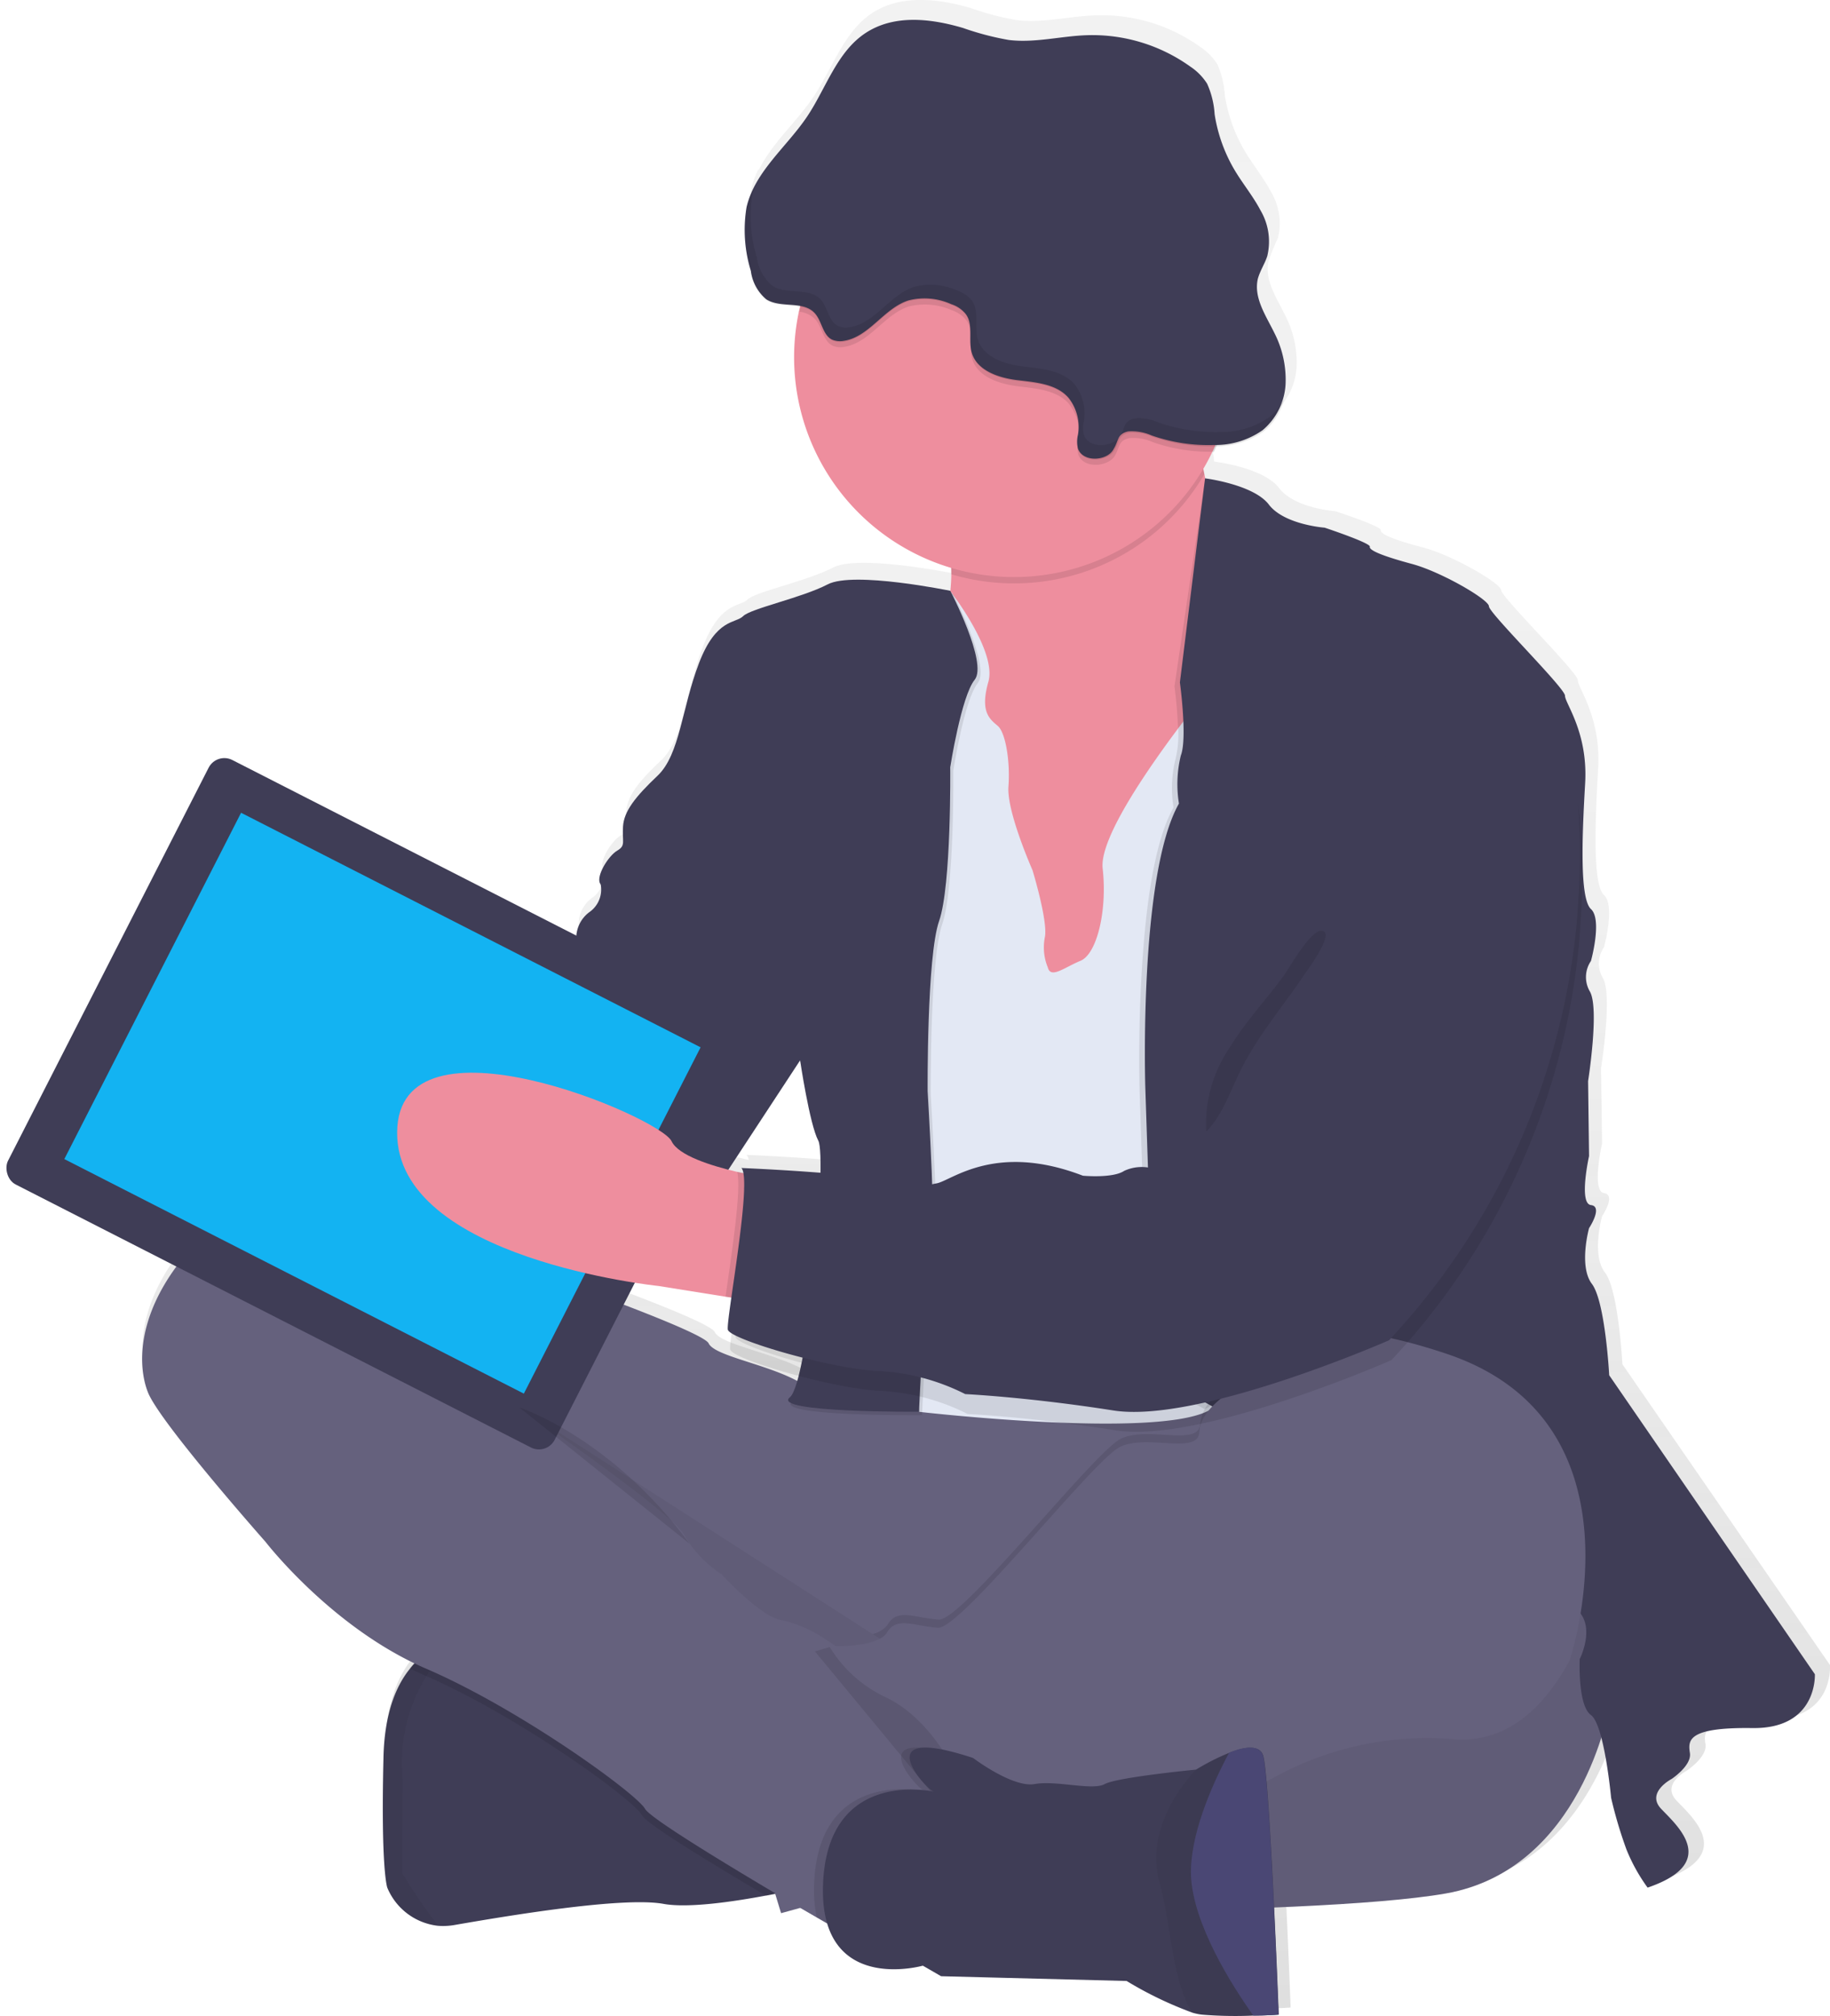 <svg xmlns="http://www.w3.org/2000/svg" xmlns:xlink="http://www.w3.org/1999/xlink" width="159.701" height="175.926" viewBox="0 0 159.701 175.926"><defs><linearGradient id="a" x1="0.5" y1="1" x2="0.5" gradientUnits="objectBoundingBox"><stop offset="0" stop-color="gray" stop-opacity="0.251"/><stop offset="0.54" stop-color="gray" stop-opacity="0.122"/><stop offset="1" stop-color="gray" stop-opacity="0.102"/></linearGradient></defs><g transform="translate(-1332.262 -182.074)"><path d="M1005.1,780.821l-18.114-26.245s-.34-6.5-1.527-8.016-.249-4.9-.249-4.9,1.27-1.859.166-2.025-.166-4.307-.166-4.307l-.091-6.588s1.021-6.331.174-7.85a2.489,2.489,0,0,1,.083-2.7s1.012-3.634,0-4.564-.763-6.588-.506-11.061-1.776-7-1.776-7.684-6.688-7.26-6.688-7.85-4.232-3.045-6.771-3.717-3.809-1.178-3.726-1.518-3.975-1.66-3.975-1.66-3.56-.249-4.912-2.025-5.493-2.282-5.609-2.3-.058-.241-.083-.357l-.075-.382a18.546,18.546,0,0,0,.88-1.66l.241-.514a7.22,7.22,0,0,0,4.149-1.294,5.7,5.7,0,0,0,2.025-4.049,8.854,8.854,0,0,0-.987-4.5c-.747-1.527-1.834-3.1-1.46-4.746a21.354,21.354,0,0,1,.83-2.033,5.393,5.393,0,0,0-.606-4c-.647-1.228-1.535-2.307-2.249-3.493a13.709,13.709,0,0,1-1.792-4.979,7.708,7.708,0,0,0-.656-2.688,5.119,5.119,0,0,0-1.485-1.5,14.812,14.812,0,0,0-9.127-2.755c-2.307.075-4.605.7-6.9.415a24.25,24.25,0,0,1-4.016-1.054c-2.838-.83-6.115-1.187-8.588.44s-3.452,4.821-5.128,7.319c-1.485,2.215-3.651,4.066-4.779,6.406v-.133a7.943,7.943,0,0,0-.631,1.709,12.206,12.206,0,0,0,.373,5.593,3.933,3.933,0,0,0,1.369,2.489c.83.531,1.983.406,2.962.581a2.7,2.7,0,0,1-.116.481,19.317,19.317,0,0,0,13.417,22.545v.514a11.613,11.613,0,0,1-.091,1.451h0s-8.505-1.751-10.787-.564-6.771,2.108-7.468,2.788-2.373.166-3.9,4.149-1.66,8.024-3.634,9.883-2.962,3.12-3.045,4.472.249,1.66-.514,2.108-1.859,2.2-1.518,2.871a2.415,2.415,0,0,1-.929,2.539,2.8,2.8,0,0,0-1.187,2.489s-.506,1.859-1.659,2.282-1.95,3.2-1.95,3.2l-3.833,4.414-7.609-8.414a3.219,3.219,0,0,0-4.531-.232l-3.734,3.319a7.4,7.4,0,0,0-3.734,2.224,9.791,9.791,0,0,0-1.942,2.879l-2.041,1.842a5.194,5.194,0,0,0-.523,5.742L869.223,739v.05a8.6,8.6,0,0,0-4.614,2c-7.277,6.414-7.368,12.33-6.265,15.027s10.322,13.094,10.322,13.094a41.319,41.319,0,0,0,13.094,10.671h0l-.058.058c-.149.166-.307.34-.456.531l-.125.158a2.01,2.01,0,0,1-.116.166l-.133.2-.108.166-.149.249-.091.158-.174.332a.918.918,0,0,0-.058.108c-.017.041-.141.3-.208.456a1.5,1.5,0,0,0-.066.174c-.05.108-.091.224-.133.332l-.075.224a1.236,1.236,0,0,1-.108.324l-.075.241-.1.373a.767.767,0,0,1-.066.224c-.025.075-.091.4-.133.606a2.083,2.083,0,0,1-.042.241l-.075.44a.806.806,0,0,1-.042.307l-.05.415v1.933c-.174,9.883.407,11.318.407,11.318a5.477,5.477,0,0,0,4.489,3.369,5.868,5.868,0,0,0,1.452-.075c4.4-.763,14.72-2.539,18.363-1.859,2.191.407,6.24-.2,9.127-.738l.763-.149.531,1.659,1.66-.456,1.427.83c.373.224.68.4.9.514,1.66,5.667,8.447,3.734,8.447,3.734l1.61.929,16.33.423a33.134,33.134,0,0,0,5.808,2.771,5.337,5.337,0,0,0,.83.182,38.248,38.248,0,0,0,4.555.083c1.253,0,2.215-.083,2.215-.083s-.166-4.439-.4-9.4a133.055,133.055,0,0,0,15.127-1.236c8.721-1.535,12.364-9.468,13.7-13.708a39.463,39.463,0,0,1,.83,5.261,39.191,39.191,0,0,0,1.353,4.564,15.414,15.414,0,0,0,1.867,3.377c6.431-2.2,2.539-5.493,1.187-6.929s.929-2.614.929-2.614,1.776-1.187,1.61-2.282-.257-2.282,5.5-2.191S1005.1,780.821,1005.1,780.821Zm-89.374-53.935c.075.49.88,5.684,1.6,7.053a9.012,9.012,0,0,1,.191,2.788c-3.41-.274-6.962-.423-6.962-.423a.83.83,0,0,1,.183.44l-.531-.125-.78-.191,6.281-9.551Zm-12.447,19.806,5.908.929.49.083a20.9,20.9,0,0,0-.307,2.788c0,.083.141.191.324.315a7.471,7.471,0,0,0-.108,1.394c.091.465,2.854,1.477,6.016,2.315-.042.174-.083.332-.133.481h0c-2.8-1.469-7.194-2.157-7.7-3.244s-15.492-6.306-15.492-6.306-.548-.29-1.494-.747l3.95.747,1.079-.108a58.607,58.607,0,0,0,7.468,1.369Z" transform="translate(486.86 -453.45)" fill="url(#a)"/><path d="M990.215,808.539s-2.348,14.181-14.264,16.272-51.669,1.659-51.669,1.659-22.727-3.319-30.95-22.487-13.5-26.835-6.456-27.175,45.04,12.836,47.222,13S992.314,760.645,990.215,808.539Z" transform="translate(482.475 -477.501)" fill="#65617d"/><path d="M990.215,808.539s-2.348,14.181-14.264,16.272-51.669,1.659-51.669,1.659-22.727-3.319-30.95-22.487-13.5-26.835-6.456-27.175,45.04,12.836,47.222,13S992.314,760.645,990.215,808.539Z" transform="translate(482.475 -477.501)" opacity="0.05"/><path d="M883.509,829.654a5.435,5.435,0,0,0,4.448,3.319,5.734,5.734,0,0,0,1.435-.075c4.365-.755,14.6-2.489,18.205-1.842,2.166.4,6.182-.2,9.036-.738,1.9-.357,3.319-.689,3.319-.689s-3.36-11.16-3.775-11.492-15.1-9.127-15.1-9.127l-11.617-.83h0a6.157,6.157,0,0,0-3.941,2.315c-1.228,1.485-2.282,3.925-2.348,7.916C882.936,828.227,883.509,829.654,883.509,829.654Z" transform="translate(482.556 -482.842)" fill="#3f3d56"/><path d="M883.507,829.649a5.435,5.435,0,0,0,4.448,3.319,46.77,46.77,0,0,1-3.153-4.605l.058-8.132a14.339,14.339,0,0,1,4.564-12.081h0s-6.124.415-6.29,10.231S883.507,829.649,883.507,829.649Z" transform="translate(482.558 -482.837)" opacity="0.05"/><path d="M942.964,807.407l10.787-8.472,17.027-16.778s-1.834-.091-4.613-.207c-.689.44-2.622,1.825-2.7,3.5-.083,2.049-4.6.141-6.945,1.319s-13.84,15.882-15.857,15.766-3.609-1.021-4.448.407l-.058.091Z" transform="translate(473.525 -478.377)" opacity="0.1"/><path d="M885.93,810.53l1.178.539c8.215,3.518,18.363,10.9,19.085,12.247.465.83,6.348,4.381,10.887,7.061,1.9-.357,3.319-.689,3.319-.689s-3.361-11.16-3.775-11.492-15.1-9.127-15.1-9.127l-11.617-.83h0A6.157,6.157,0,0,0,885.93,810.53Z" transform="translate(482.076 -482.852)" opacity="0.1"/><path d="M858.323,778.516c1.1,2.68,10.239,13,10.239,13s5.808,7.543,14.006,11.069,18.371,10.9,19.126,12.247c.481.83,7.036,4.8,11.617,7.518l1.037.606,2.29,1.328,1.211.7,5.6-4.522c2.763-2.24,5.51-4.5,5.551-4.622.083-.249,1.178-3.1.921-3.269-.124-.091-.705-1.245-1.767-2.6a11.774,11.774,0,0,0-4.273-3.526,12.173,12.173,0,0,1-5.535-5.808s-.365-.266-.921-.614a11.111,11.111,0,0,0-3.775-1.659c-1.842-.232-5.277-4.008-5.277-4.008a10.33,10.33,0,0,1-3.278-3.435c-.88-1.842-13.89-10.787-15.093-11.617l31.531,20.255,7.543,4.846,10.787-8.472,17.035-16.77s-2.29-.116-5.626-.257c-8.3-.357-22.968-.921-24.827-.5a14.263,14.263,0,0,1-4.613.3s-4.149.191-6.962-1.278-7.128-2.141-7.634-3.228-15.351-6.281-15.351-6.281-20.213-10.737-27.432-4.365S857.236,775.828,858.323,778.516Z" transform="translate(486.865 -474.901)" fill="#65617d"/><path d="M937,702.692l2.6,8.638,3.319,19.458,12.33.83,3.568-5.916,3.56-5.908s2.224-7.866,3.817-15.467c1.411-6.738,2.332-13.276.83-13.973-1.361-.631-2.257-2.9-2.838-5.335-.075-.3-.141-.606-.2-.913a47.082,47.082,0,0,1-.83-6.256s-25.839-1.336-22.229,9.318a16.854,16.854,0,0,1,.971,5.659,13.4,13.4,0,0,1-.083,1.444A12.082,12.082,0,0,1,937,702.692Z" transform="translate(473.382 -460.646)" fill="#ee8e9e"/><path d="M930.51,704.653l.921,14.679,2.1,12.5,2.348,5.808,2.1,31.672s20.221,2.34,25.142-.041a2.191,2.191,0,0,0,.888-.7c5.908-8.995,4-34.941,4-34.941l2.265-16.77-1.51-8.713-3.651-.382-2.813-.307s-.631.78-1.543,1.991c-2.489,3.319-7.061,9.741-6.754,12.446.415,3.693-.506,7.468-1.933,8.057s-2.6,1.593-2.854.581a4.572,4.572,0,0,1-.249-2.68c.249-1.427-1.087-5.808-1.087-5.808s-2.265-5.111-2.1-7.294-.249-4.7-.921-5.286-1.593-1.178-.83-3.858-3.319-7.908-3.319-7.908Z" transform="translate(474.487 -464.035)" fill="#e3e8f4"/><path d="M962.7,739.375l.83,25.084,4.846,2.68a2.109,2.109,0,0,0,.888-.689c5.941-8.978,3.991-34.958,3.991-34.958l2.265-16.778-1.51-8.7-3.643-.39c1.411-6.729,2.332-13.276.83-13.973-1.361-.631-2.257-2.9-2.838-5.327h0l-2.614,17.74s.216,1.6.29,3.253a9.125,9.125,0,0,1-.207,3.12,10.406,10.406,0,0,0-.166,4.2c-1.518,2.664-2.274,7.6-2.639,12.364C962.512,733.351,962.7,739.375,962.7,739.375Z" transform="translate(469.013 -462.097)" opacity="0.1"/><path d="M968.514,685.83s4.232.531,5.568,2.29,4.871,2.016,4.871,2.016,4.024,1.336,3.941,1.66,1.17.83,3.693,1.51,6.7,3.1,6.7,3.692,6.638,7.128,6.638,7.8,2.016,3.186,1.759,7.634-.5,10.065.506,10.986,0,4.531,0,4.531a2.489,2.489,0,0,0-.083,2.68c.83,1.51-.166,7.8-.166,7.8l.083,6.547s-.921,4.149.166,4.273-.166,2.016-.166,2.016-.921,3.319.249,4.862,1.51,7.974,1.51,7.974l17.948,26.088s.257,4.779-5.452,4.7-5.617,1.087-5.452,2.182-1.593,2.257-1.593,2.257-2.265,1.178-.921,2.605,5.2,4.7-1.178,6.879a15.423,15.423,0,0,1-1.842-3.319,37.847,37.847,0,0,1-1.344-4.522s-.589-6.381-1.759-7.219-.979-4.887-.979-4.887,1.66-3.269-.672-4.613-36.41-20.213-36.41-20.213l-.83-25.084s-.581-18.537,2.937-24.744a10.571,10.571,0,0,1,.166-4.2c.581-1.51-.083-6.373-.083-6.373Z" transform="translate(468.911 -462.014)" fill="#3f3d56"/><path d="M936.814,697.8s-8.43-1.734-10.7-.564-6.713,2.1-7.385,2.771-2.348.166-3.858,4.149-1.66,7.974-3.609,9.816-2.929,3.1-3.012,4.448.249,1.659-.506,2.1-1.85,2.174-1.51,2.846S923.662,738.8,923.662,738.8s.83,5.626,1.593,7.045-.83,21.059-2.489,22.4,11.326,1.211,11.326,1.211.589-12.878,1.1-13.542-.34-14.43-.34-14.43-.083-11.741,1-14.853.971-13.417.971-13.417.962-6.19,2.133-7.634S936.814,697.8,936.814,697.8Z" transform="translate(478.63 -463.887)" opacity="0.1"/><path d="M936.514,697.46s-8.439-1.742-10.7-.564-6.7,2.1-7.377,2.771-2.348.166-3.858,4.107-1.66,7.966-3.609,9.816-2.937,3.1-3.02,4.439.257,1.66-.5,2.1-1.85,2.182-1.51,2.854S923.4,738.4,923.4,738.4s.83,5.618,1.593,7.045-.83,21.051-2.489,22.4,11.276,1.253,11.276,1.253.589-12.878,1.087-13.55-.332-14.43-.332-14.43-.083-11.741,1-14.844.971-13.417.971-13.417.963-6.19,2.132-7.634S936.514,697.46,936.514,697.46Z" transform="translate(478.681 -463.828)" fill="#3f3d56"/><path d="M941.659,687.177a16.854,16.854,0,0,1,.971,5.659,19.234,19.234,0,0,0,22.08-8.721,47.073,47.073,0,0,1-.83-6.256S938.05,676.523,941.659,687.177Z" transform="translate(472.648 -460.648)" opacity="0.1"/><path d="M926.37,669.179a19.184,19.184,0,1,0,.415-3.991A19.184,19.184,0,0,0,926.37,669.179Z" transform="translate(475.192 -455.909)" fill="#ee8e9e"/><path d="M908.063,726.7l-4.572,1.427a2.39,2.39,0,0,1-.929,2.489,2.813,2.813,0,0,0-1.17,2.489s-.506,1.85-1.659,2.265-1.933,3.195-1.933,3.195L893.94,743s-1.427,1.178-1.17,1.767-1.51.755-1.51.755l.921,14.936,7.966,1.51,4.979-.506,4.024-1.51,3.518-2.091,1.6-4.149,7.045-10.737Z" transform="translate(481.169 -468.971)" fill="#3f3d56"/><path d="M888.381,748.982s-10.231-14.762-17.865-6.8,3.1,20.885,5.618,20.47,14.513-1.112,14.513-1.112Z" transform="translate(485.159 -471.206)" fill="#ee8e9e"/><rect width="53.561" height="41.588" rx="1.54" transform="translate(1351.168 247.698) rotate(27.04)" fill="#3f3d56"/><rect width="45.023" height="33.929" transform="translate(1353.3 253.001) rotate(27.04)" fill="#13b3f2"/><circle cx="1.22" cy="1.22" r="1.22" transform="translate(1386.269 288.306)" fill="#e6e8ec"/><path d="M884.62,753.534c-.083,11.077,22.81,13.417,22.81,13.417l5.808.929,2.622.415,1.1-10.787s-1.2-.174-2.705-.523c-2.215-.523-5.086-1.411-5.684-2.664C907.6,752.207,884.7,742.465,884.62,753.534Z" transform="translate(482.299 -472.655)" fill="#ee8e9e"/><path d="M926.87,665.2a2.241,2.241,0,0,1,1.4.631c.656.689.689,1.9,1.527,2.323a1.66,1.66,0,0,0,1,.116c2.232-.315,3.518-2.829,5.659-3.526a5.809,5.809,0,0,1,3.759.324,2.78,2.78,0,0,1,1.236.83c.722.929.216,2.3.548,3.419.465,1.56,2.323,2.174,3.933,2.381s3.427.315,4.5,1.527a4.1,4.1,0,0,1,.83,3.253,2.532,2.532,0,0,0,0,1.195c.448,1.261,2.622,1.07,3.195.083.415-.722.282-1.328,1.261-1.527a4.2,4.2,0,0,1,2.058.357,15,15,0,0,0,5.311.83,19.209,19.209,0,1,0-36.178-12.164Z" transform="translate(475.107 -455.923)" opacity="0.1"/><path d="M950.254,675.024a2.564,2.564,0,0,1,0-1.2,4.091,4.091,0,0,0-.83-3.244c-1.07-1.22-2.888-1.336-4.5-1.535s-3.468-.83-3.933-2.381c-.332-1.12.174-2.489-.548-3.41a2.647,2.647,0,0,0-1.236-.83,5.667,5.667,0,0,0-3.759-.324c-2.141.689-3.427,3.211-5.659,3.527a1.8,1.8,0,0,1-1-.116c-.83-.423-.88-1.66-1.527-2.332-1.012-1.079-2.946-.382-4.2-1.178a3.883,3.883,0,0,1-1.353-2.489,12.173,12.173,0,0,1-.373-5.559c.73-3.12,3.518-5.261,5.3-7.924,1.66-2.489,2.589-5.626,5.086-7.269s5.692-1.27,8.505-.44a24.89,24.89,0,0,0,3.983,1.046c2.273.282,4.547-.34,6.829-.415a14.687,14.687,0,0,1,9.02,2.738,5.037,5.037,0,0,1,1.469,1.494,7.617,7.617,0,0,1,.655,2.664,13.642,13.642,0,0,0,1.767,4.912c.705,1.178,1.593,2.249,2.232,3.468a5.368,5.368,0,0,1,.6,3.975c-.216.689-.639,1.311-.83,2.016-.373,1.659.705,3.2,1.444,4.713a8.97,8.97,0,0,1,.979,4.472,5.634,5.634,0,0,1-2.016,4.024,7.194,7.194,0,0,1-4.248,1.286,15.035,15.035,0,0,1-5.418-.83,4.282,4.282,0,0,0-2.049-.357c-.979.208-.83.83-1.27,1.527C952.876,676.1,950.7,676.277,950.254,675.024Z" transform="translate(476.077 -453.805)" fill="#3f3d56"/><path d="M942.2,808l10.787-8.472,17.035-16.77s-2.29-.116-5.626-.257a3.717,3.717,0,0,0-1.187,2.29c-.083,2.05-4.6.141-6.945,1.319s-13.84,15.882-15.857,15.766-3.609-1.021-4.448.407l-.058.091a2.407,2.407,0,0,1-1.278.763Z" transform="translate(473.788 -478.47)" opacity="0.1"/><path d="M917.47,806.221l5.418,17.35.83,2.73,2.589-.714,5.709-1.568,25.424-6.978a22.1,22.1,0,0,0,9.127-2.489,27.73,27.73,0,0,1,15.766-3.444c3.319.315,7.094-1.137,10.2-6.862,0,0,7.045-20.8-10.737-26.76s-18.637,3.17-18.637,3.17l-.241.149c-.689.44-2.622,1.825-2.7,3.5-.083,2.049-4.6.141-6.945,1.319s-13.84,15.882-15.857,15.766-3.609-1.021-4.448.407l-.058.091c-.622.83-2.489,1.054-3.726,1.1h-1.162l-.158.05-1.294.382Z" transform="translate(476.707 -477.273)" fill="#65617d"/><path d="M919.16,769.655l2.622.415,1.1-10.787s-1.2-.174-2.705-.523C920.571,760.237,919.674,766.07,919.16,769.655Z" transform="translate(476.419 -474.429)" opacity="0.1"/><path d="M987.839,710.946s7.8-2.265,5.866,19.914a61.793,61.793,0,0,1-16.355,36.153s-16.6,7.294-24.063,6.124-12.919-1.427-12.919-1.427a18.933,18.933,0,0,0-7.551-2.016c-4.149-.166-13-2.763-13.168-3.609s2.182-13.168,1.17-14.106c0,0,11.749.481,12.919,1.336s2.854.241,4.149,0,5.111-3.6,12.745-.664c0,0,2.605.249,3.609-.415a3.609,3.609,0,0,1,2.622-.174,7.309,7.309,0,0,0,1.826-.921c.249-.332,2.265,0,2.265,0a.888.888,0,0,0,1.253-.589,5.542,5.542,0,0,1,1.178-1.842s2.265-12.753,6.539-17.533a2.713,2.713,0,0,0,.921-2.431C970.471,727.35,977.765,708.224,987.839,710.946Z" transform="translate(476.338 -466.244)" opacity="0.1"/><path d="M987.588,708.857s7.8-2.265,5.866,19.914A61.793,61.793,0,0,1,977.1,764.924s-16.6,7.294-24.063,6.124-12.919-1.427-12.919-1.427a18.886,18.886,0,0,0-7.551-2.016c-4.149-.166-13-2.763-13.168-3.609s2.182-13.168,1.178-14.106c0,0,11.741.481,12.911,1.336s2.854.241,4.149,0,5.111-3.6,12.745-.664c0,0,2.605.249,3.609-.423a3.635,3.635,0,0,1,2.622-.166,7.309,7.309,0,0,0,1.826-.921c.249-.332,2.265,0,2.265,0a.888.888,0,0,0,1.253-.589,5.542,5.542,0,0,1,1.178-1.842s2.265-12.753,6.539-17.533a2.73,2.73,0,0,0,.929-2.431C970.221,725.295,977.523,706.169,987.588,708.857Z" transform="translate(476.38 -465.89)" fill="#3f3d56"/><path d="M928.56,809.122l11.086,13.409.066-.075c.083-.257,1.17-3.112.921-3.278s-2.182-4.365-6.041-6.124a11.384,11.384,0,0,1-4.738-4.315Z" transform="translate(474.819 -482.937)" opacity="0.1"/><path d="M928.7,834.121l1.211.7,5.6-4.522c2.763-2.24,5.51-4.5,5.551-4.622.083-.249,1.178-3.1.921-3.269-.125-.091-.705-1.245-1.767-2.6-7.468-2.1-2.722,3.112-2.091,3.319,0,0-9.127-2.1-9.642,7.858a11.816,11.816,0,0,0,.216,3.136Z" transform="translate(474.836 -484.737)" opacity="0.1"/><path d="M938.12,838.345l1.593.921,16.189.415a32.8,32.8,0,0,0,5.734,2.763,4.976,4.976,0,0,0,.83.174,35.881,35.881,0,0,0,4.514.083c1.236,0,2.2-.083,2.2-.083s-.772-20.412-1.344-22.561c-.282-1.029-1.66-.83-2.971-.29a19.81,19.81,0,0,0-2.9,1.469s-6.879.664-7.966,1.261-4.2-.34-6.124,0-5.369-2.274-5.369-2.274c-9.393-3.1-4.149,2.688-3.444,2.937,0,0-9.127-2.1-9.642,7.858S938.12,838.345,938.12,838.345Z" transform="translate(474.677 -484.737)" fill="#3f3d56"/><path d="M968.109,830.456c.182,4.232,3.477,9.476,5.443,12.247,1.236,0,2.2-.083,2.2-.083s-.772-20.412-1.344-22.561c-.282-1.029-1.659-.83-2.971-.29C969.81,822.814,968.018,827.054,968.109,830.456Z" transform="translate(468.087 -484.739)" fill="#565387"/><path d="M968.109,830.456c.182,4.232,3.477,9.476,5.443,12.247,1.236,0,2.2-.083,2.2-.083s-.772-20.412-1.344-22.561c-.282-1.029-1.659-.83-2.971-.29C969.81,822.814,968.018,827.054,968.109,830.456Z" transform="translate(468.087 -484.739)" opacity="0.1"/><path d="M964.724,831.021c1.112,4.082,1.1,8.654,2.879,11.426a4.974,4.974,0,0,0,.83.174,35.869,35.869,0,0,0,4.514.083c1.236,0,2.2-.083,2.2-.083s-.772-20.412-1.344-22.561c-.282-1.029-1.659-.83-2.971-.29a19.81,19.81,0,0,0-2.9,1.469S963.3,825.793,964.724,831.021Z" transform="translate(468.709 -484.739)" opacity="0.05"/><path d="M897.47,783.54s8.04,2.614,14.853,11.891Z" transform="translate(480.112 -478.647)" opacity="0.1"/><g transform="translate(1397.26 198.517)" opacity="0.1"><path d="M976.152,662.24l-.05.183a5.542,5.542,0,0,1-.282.7,5.634,5.634,0,0,1,.332-.88Z" transform="translate(-930.485 -656.515)"/><path d="M921.355,657a7.787,7.787,0,0,1,.622-1.659,2.23,2.23,0,0,1-.116.431,11.989,11.989,0,0,0,.373,5.568,3.85,3.85,0,0,0,1.353,2.489c1.245.83,3.178.108,4.2,1.187.647.68.68,1.9,1.527,2.323a1.726,1.726,0,0,0,1,.116c2.224-.315,3.518-2.838,5.659-3.527a5.643,5.643,0,0,1,3.75.324,2.855,2.855,0,0,1,1.245.83c.714.929.216,2.29.548,3.419.456,1.552,2.315,2.174,3.925,2.373s3.427.324,4.506,1.535a4.149,4.149,0,0,1,.83,3.244,2.49,2.49,0,0,0,0,1.2c.44,1.261,2.614,1.07,3.186.075.415-.722.29-1.319,1.27-1.518a4.074,4.074,0,0,1,2.05.357,15.244,15.244,0,0,0,5.418.83,7.285,7.285,0,0,0,4.257-1.294,4.82,4.82,0,0,0,1.3-1.585,5.335,5.335,0,0,1-1.809,2.846,7.21,7.21,0,0,1-4.248,1.286,15.035,15.035,0,0,1-5.418-.83,4.3,4.3,0,0,0-2.058-.357c-.979.207-.83.83-1.27,1.527-.564,1-2.738,1.178-3.186-.075a2.683,2.683,0,0,1,0-1.2,4.058,4.058,0,0,0-.83-3.244c-1.07-1.22-2.888-1.336-4.5-1.535s-3.468-.83-3.933-2.381c-.332-1.12.174-2.489-.548-3.41a2.689,2.689,0,0,0-1.236-.83,5.668,5.668,0,0,0-3.759-.324c-2.141.689-3.435,3.211-5.659,3.527a1.8,1.8,0,0,1-1-.116c-.83-.423-.88-1.66-1.527-2.332-1.021-1.079-2.946-.382-4.2-1.178a3.85,3.85,0,0,1-1.352-2.489,12.057,12.057,0,0,1-.373-5.6Z" transform="translate(-921.185 -655.34)"/></g><path d="M976.412,737.425c-1.543,2.074-3.319,3.991-4.655,6.19a11.75,11.75,0,0,0-2.041,7.318c1.411-1.444,2.058-3.435,2.946-5.244,1.5-3.07,3.742-5.667,5.642-8.489.357-.539,2.672-3.651,1.5-3.792C978.835,733.285,976.935,736.72,976.412,737.425Z" transform="translate(467.816 -470.113)" opacity="0.1"/></g></svg>